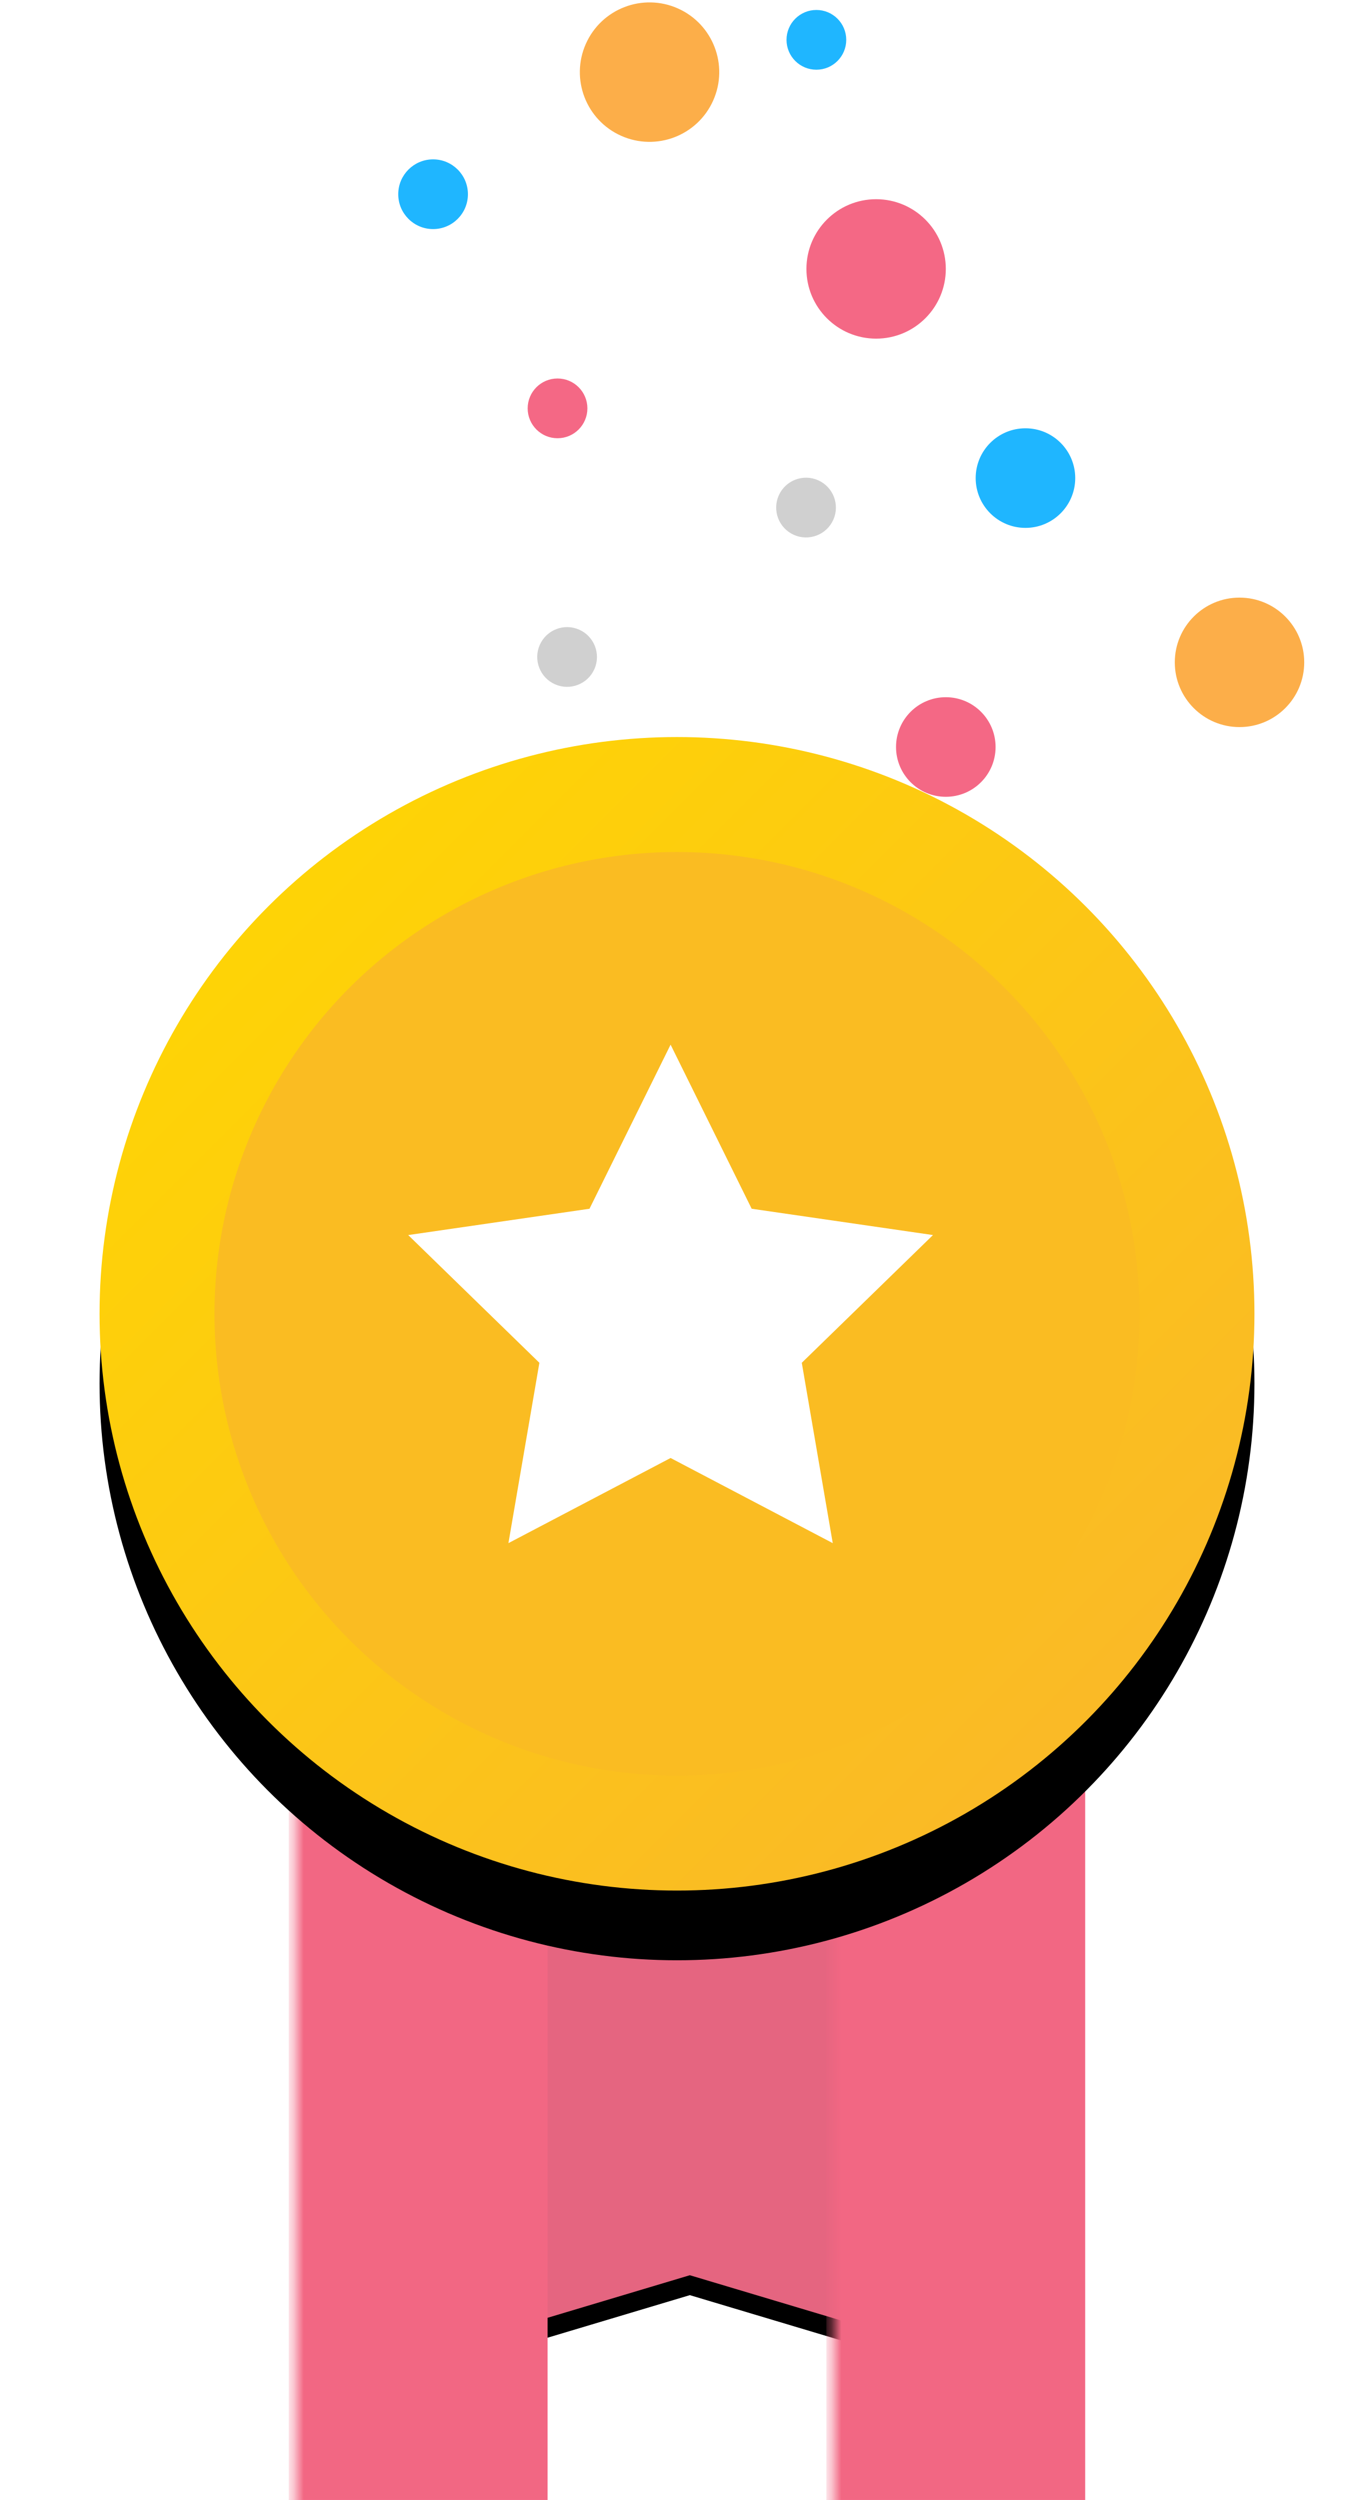 <?xml version="1.0" encoding="UTF-8"?>
<svg width="136px" height="251px" viewBox="0 0 136 251" version="1.1" xmlns="http://www.w3.org/2000/svg" xmlns:xlink="http://www.w3.org/1999/xlink">
    <!-- Generator: Sketch 52.6 (67491) - http://www.bohemiancoding.com/sketch -->
    <title>illustration</title>
    <desc>Created with Sketch.</desc>
    <defs>
        <polygon id="path-1" points="0.622 0.775 77.956 0.775 77.956 96 39.289 84.434 0.622 96"></polygon>
        <filter x="-20.7%" y="-14.7%" width="141.4%" height="133.6%" filterUnits="objectBoundingBox" id="filter-3">
            <feOffset dx="0" dy="2" in="SourceAlpha" result="shadowOffsetOuter1"></feOffset>
            <feGaussianBlur stdDeviation="5" in="shadowOffsetOuter1" result="shadowBlurOuter1"></feGaussianBlur>
            <feColorMatrix values="0 0 0 0 0   0 0 0 0 0   0 0 0 0 0  0 0 0 0.2 0" type="matrix" in="shadowBlurOuter1"></feColorMatrix>
        </filter>
        <linearGradient x1="0%" y1="0%" x2="100%" y2="100%" id="linearGradient-4">
            <stop stop-color="#FFD701" offset="0%"></stop>
            <stop stop-color="#F9B62B" offset="100%"></stop>
        </linearGradient>
        <ellipse id="path-5" cx="58" cy="57.907" rx="58" ry="57.907"></ellipse>
        <filter x="-15.9%" y="-9.9%" width="131.9%" height="131.9%" filterUnits="objectBoundingBox" id="filter-6">
            <feOffset dx="0" dy="7" in="SourceAlpha" result="shadowOffsetOuter1"></feOffset>
            <feGaussianBlur stdDeviation="5" in="shadowOffsetOuter1" result="shadowBlurOuter1"></feGaussianBlur>
            <feComposite in="shadowBlurOuter1" in2="SourceAlpha" operator="out" result="shadowBlurOuter1"></feComposite>
            <feColorMatrix values="0 0 0 0 0   0 0 0 0 0   0 0 0 0 0  0 0 0 0.201 0" type="matrix" in="shadowBlurOuter1"></feColorMatrix>
        </filter>
    </defs>
    <g id="Store-User" stroke="none" stroke-width="1" fill="none" fill-rule="evenodd">
        <g id="Popup---Finished-lesson" transform="translate(-120, -60)">
            <g id="illustration" transform="translate(130, 58)">
                <g id="Celebration-2">
                    <g id="Group-2" transform="translate(0, 76)">
                        <g id="Rectangle" transform="translate(20, 70)">
                            <mask id="mask-2" fill="white">
                                <use xlink:href="#path-1"></use>
                            </mask>
                            <g id="Mask">
                                <use fill="black" fill-opacity="1" filter="url(#filter-3)" xlink:href="#path-1"></use>
                                <use fill="#E56580" fill-rule="evenodd" xlink:href="#path-1"></use>
                            </g>
                            <rect fill="#F26783" mask="url(#mask-2)" x="-1" y="29" width="26" height="80"></rect>
                            <rect fill="#F26783" mask="url(#mask-2)" x="53" y="29" width="26" height="80"></rect>
                        </g>
                        <g id="Oval">
                            <use fill="black" fill-opacity="1" filter="url(#filter-6)" xlink:href="#path-5"></use>
                            <ellipse stroke="url(#linearGradient-4)" stroke-width="11.543" stroke-linejoin="square" fill="#FABC22" fill-rule="evenodd" cx="58" cy="57.907" rx="52.229" ry="52.136"></ellipse>
                        </g>
                        <polygon id="Star-2" fill="#FFFFFF" points="57.356 72.384 41.067 80.933 44.178 62.825 31.001 50.001 49.211 47.359 57.356 30.884 65.5 47.359 83.71 50.001 70.533 62.825 73.644 80.933"></polygon>
                    </g>
                    <circle id="Oval" fill="#F46885" cx="85" cy="77" r="5"></circle>
                    <circle id="Oval" fill="#1FB6FF" cx="33.5" cy="21.5" r="3.5"></circle>
                    <circle id="Oval" fill="#1FB6FF" cx="93" cy="50" r="5"></circle>
                    <circle id="Oval" fill="#1FB6FF" cx="72" cy="6" r="3"></circle>
                    <circle id="Oval" fill="#FCAE49" cx="114.5" cy="68.5" r="6.5"></circle>
                    <circle id="Oval" fill="#FCAE49" transform="translate(55.242, 9.242) rotate(24) translate(-55.242, -9.242) " cx="55.242" cy="9.242" r="7"></circle>
                    <circle id="Oval" fill="#D0D0D0" transform="translate(46.961, 67.961) rotate(24) translate(-46.961, -67.961) " cx="46.961" cy="67.961" r="3"></circle>
                    <circle id="Oval" fill="#D0D0D0" transform="translate(70.961, 52.961) rotate(24) translate(-70.961, -52.961) " cx="70.961" cy="52.961" r="3"></circle>
                    <circle id="Oval" fill="#F46885" cx="46" cy="43" r="3"></circle>
                    <circle id="Oval" fill="#F46885" cx="78" cy="29" r="7"></circle>
                </g>
            </g>
        </g>
    </g>
</svg>